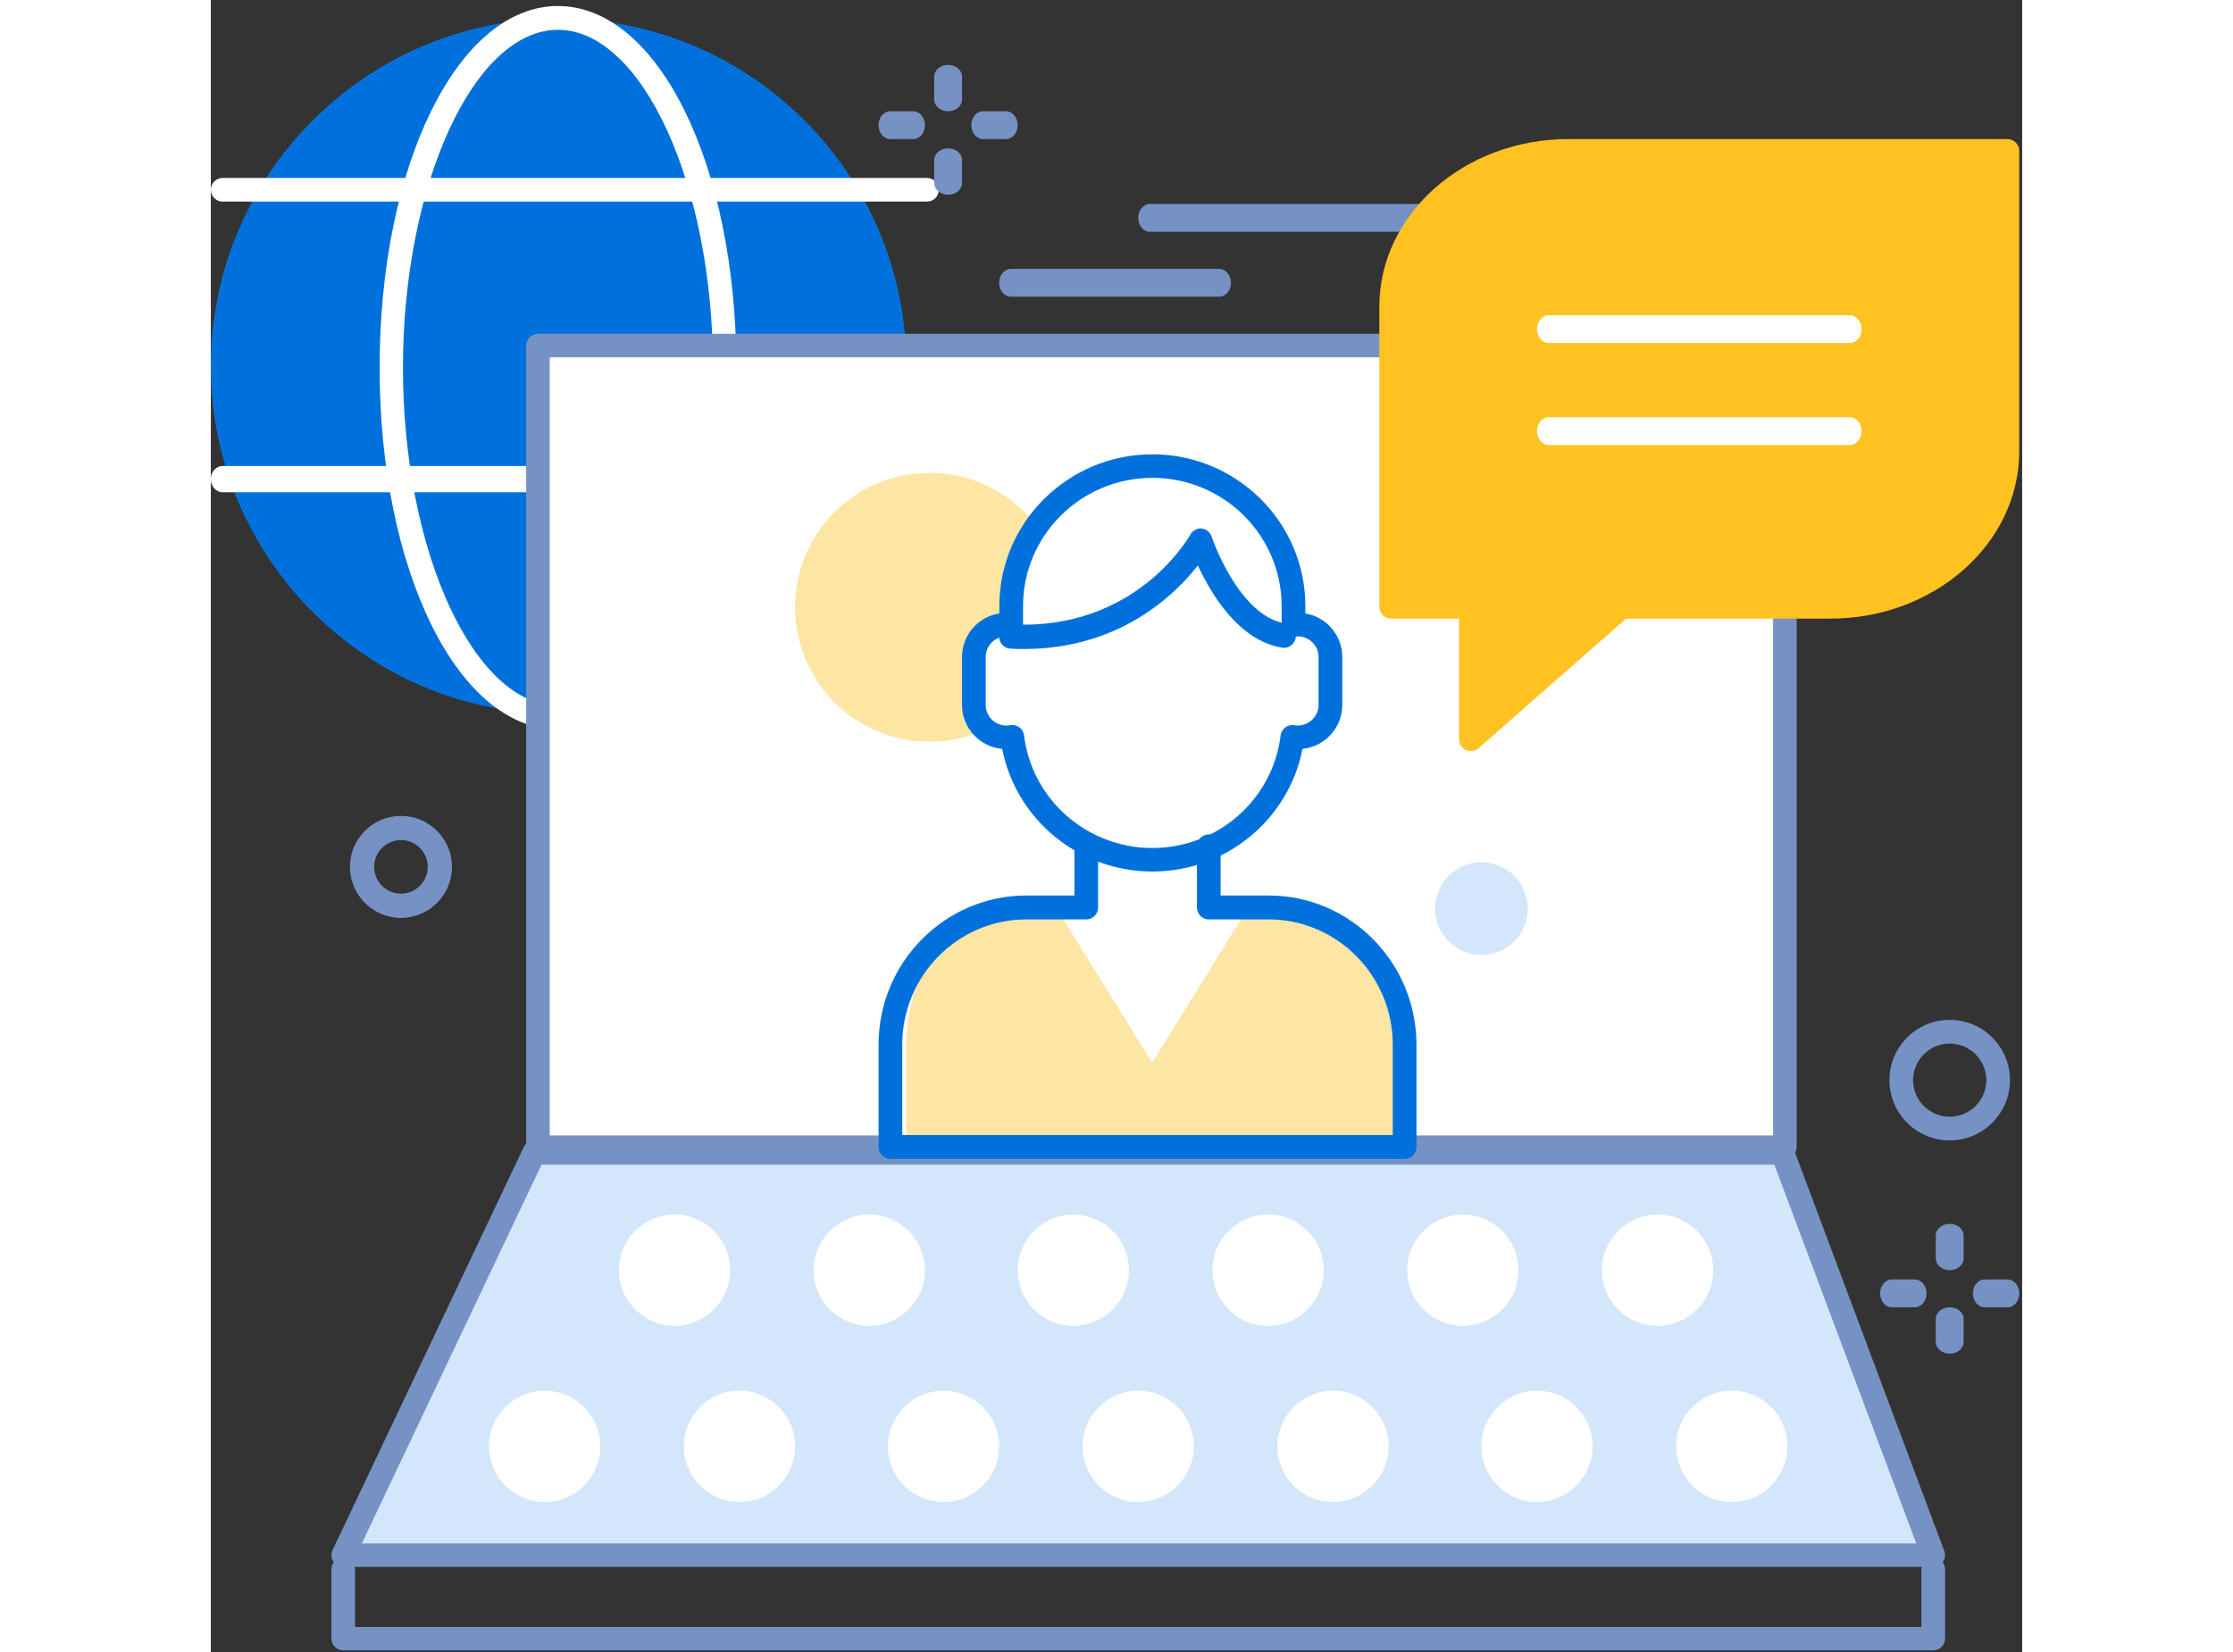 <svg
    xmlns="http://www.w3.org/2000/svg"
    xmlns:xlink="http://www.w3.org/1999/xlink"
    width="50px"
    height="37px"
    viewBox="0 0 171 156"
>
    <rect x="0" y="0" width="171" height="156" fill="#333333" stroke="none"/>
    <path
        d="M65.664,34.582 C65.664,52.716 50.964,67.415 32.829,67.415 C14.699,67.415 0,52.716 0,34.582 C0,16.45 14.699,1.751 32.829,1.751 C50.964,1.751 65.664,16.45 65.664,34.582"
        fill="#0071DC"
    ></path>
    <g transform="translate(15.759, 0)">
        <path
            d="M17.01,2.815 C9.079,2.815 2.377,17.427 2.377,34.723 C2.377,52.017 9.079,66.629 17.01,66.629 C24.943,66.629 31.646,52.017 31.646,34.723 C31.646,17.427 24.943,2.815 17.01,2.815 M17.01,68.877 C7.569,68.877 0.173,53.875 0.173,34.723 C0.173,15.57 7.569,0.568 17.01,0.568 C26.453,0.568 33.85,15.57 33.85,34.723 C33.85,53.875 26.453,68.877 17.01,68.877"
            fill="#FFFFFF"
        ></path>
    </g>
    <g transform="translate(0, 16.635)">
        <path
            d="M67.614,2.402 L1.109,2.402 C0.495,2.402 -0.001,1.902 -0.001,1.285 C-0.001,0.67 0.495,0.17 1.109,0.17 L67.614,0.17 C68.227,0.17 68.723,0.67 68.723,1.285 C68.723,1.902 68.227,2.402 67.614,2.402"
            fill="#FFFFFF"
        ></path>
    </g>
    <g transform="translate(0, 43.776)">
        <path
            d="M67.614,2.71 L1.109,2.71 C0.495,2.71 -0.001,2.154 -0.001,1.469 C-0.001,0.785 0.495,0.229 1.109,0.229 L67.614,0.229 C68.227,0.229 68.723,0.785 68.723,1.469 C68.723,2.154 68.227,2.71 67.614,2.71"
            fill="#FFFFFF"
        ></path>
    </g>
    <polygon
        fill="#FFFFFF"
        points="30.643 108.564 147.963 108.564 147.963 32.394 30.643 32.394"
    ></polygon>
    <path
        d="M31.995,107.218 L147.486,107.218 L147.486,33.743 L31.995,33.743 L31.995,107.218 Z M148.601,109.44 L30.882,109.44 C30.266,109.44 29.768,108.942 29.768,108.329 L29.768,32.631 C29.768,32.017 30.266,31.519 30.882,31.519 L148.601,31.519 C149.216,31.519 149.714,32.017 149.714,32.631 L149.714,108.329 C149.714,108.942 149.216,109.44 148.601,109.44 L148.601,109.44 Z"
        fill="#7692C4"
    ></path>
    <polygon
        fill="#D3E6FA"
        points="147.757 108.564 147.757 108.642 30.26 108.642 30.26 108.564 12.257 147.087 47.658 147.087 130.355 147.087 161.971 147.087"
    ></polygon>
    <path
        d="M14.254,145.747 L161.003,145.747 L147.608,109.98 L31.218,109.98 L14.254,145.747 Z M162.606,147.963 L12.496,147.963 C12.115,147.963 11.76,147.769 11.554,147.448 C11.35,147.129 11.326,146.726 11.489,146.383 L29.538,108.324 C29.758,107.855 30.275,107.603 30.791,107.715 C30.846,107.727 30.901,107.745 30.952,107.765 L148.066,107.765 C148.096,107.757 148.126,107.75 148.158,107.744 C148.689,107.654 149.211,107.908 149.4,108.41 L163.652,146.469 C163.779,146.808 163.731,147.189 163.522,147.487 C163.314,147.785 162.973,147.963 162.606,147.963 L162.606,147.963 Z"
        fill="#7692C4"
    ></path>
    <path
        d="M49.029,119.946 C49.029,122.847 46.676,125.199 43.774,125.199 C40.875,125.199 38.523,122.847 38.523,119.946 C38.523,117.047 40.875,114.693 43.774,114.693 C46.676,114.693 49.029,117.047 49.029,119.946"
        fill="#FFFFFF"
    ></path>
    <path
        d="M67.415,119.946 C67.415,122.847 65.063,125.199 62.16,125.199 C59.262,125.199 56.909,122.847 56.909,119.946 C56.909,117.047 59.262,114.693 62.16,114.693 C65.063,114.693 67.415,117.047 67.415,119.946"
        fill="#FFFFFF"
    ></path>
    <path
        d="M86.676,119.946 C86.676,122.847 84.326,125.199 81.423,125.199 C78.522,125.199 76.17,122.847 76.17,119.946 C76.17,117.047 78.522,114.693 81.423,114.693 C84.326,114.693 86.676,117.047 86.676,119.946"
        fill="#FFFFFF"
    ></path>
    <path
        d="M105.062,119.946 C105.062,122.847 102.707,125.199 99.805,125.199 C96.906,125.199 94.556,122.847 94.556,119.946 C94.556,117.047 96.906,114.693 99.805,114.693 C102.707,114.693 105.062,117.047 105.062,119.946"
        fill="#FFFFFF"
    ></path>
    <path
        d="M123.448,119.946 C123.448,122.847 121.097,125.199 118.194,125.199 C115.292,125.199 112.942,122.847 112.942,119.946 C112.942,117.047 115.292,114.693 118.194,114.693 C121.097,114.693 123.448,117.047 123.448,119.946"
        fill="#FFFFFF"
    ></path>
    <path
        d="M141.834,119.946 C141.834,122.847 139.483,125.199 136.58,125.199 C133.68,125.199 131.328,122.847 131.328,119.946 C131.328,117.047 133.68,114.693 136.58,114.693 C139.483,114.693 141.834,117.047 141.834,119.946"
        fill="#FFFFFF"
    ></path>
    <path
        d="M36.772,136.578 C36.772,139.48 34.417,141.834 31.517,141.834 C28.616,141.834 26.266,139.48 26.266,136.578 C26.266,133.679 28.616,131.328 31.517,131.328 C34.417,131.328 36.772,133.679 36.772,136.578"
        fill="#FFFFFF"
    ></path>
    <path
        d="M55.158,136.578 C55.158,139.48 52.808,141.834 49.903,141.834 C47.005,141.834 44.651,139.48 44.651,136.578 C44.651,133.679 47.005,131.328 49.903,131.328 C52.808,131.328 55.158,133.679 55.158,136.578"
        fill="#FFFFFF"
    ></path>
    <path
        d="M74.419,136.578 C74.419,139.48 72.07,141.834 69.167,141.834 C66.266,141.834 63.913,139.48 63.913,136.578 C63.913,133.679 66.266,131.328 69.167,131.328 C72.07,131.328 74.419,133.679 74.419,136.578"
        fill="#FFFFFF"
    ></path>
    <path
        d="M92.805,136.578 C92.805,139.48 90.452,141.834 87.551,141.834 C84.65,141.834 82.299,139.48 82.299,136.578 C82.299,133.679 84.65,131.328 87.551,131.328 C90.452,131.328 92.805,133.679 92.805,136.578"
        fill="#FFFFFF"
    ></path>
    <path
        d="M111.191,136.578 C111.191,139.48 108.838,141.834 105.936,141.834 C103.036,141.834 100.685,139.48 100.685,136.578 C100.685,133.679 103.036,131.328 105.936,131.328 C108.838,131.328 111.191,133.679 111.191,136.578"
        fill="#FFFFFF"
    ></path>
    <path
        d="M130.452,136.578 C130.452,139.48 128.104,141.834 125.199,141.834 C122.298,141.834 119.946,139.48 119.946,136.578 C119.946,133.679 122.298,131.328 125.199,131.328 C128.104,131.328 130.452,133.679 130.452,136.578"
        fill="#FFFFFF"
    ></path>
    <path
        d="M148.838,136.578 C148.838,139.48 146.489,141.834 143.582,141.834 C140.685,141.834 138.332,139.48 138.332,136.578 C138.332,133.679 140.685,131.328 143.582,131.328 C146.489,131.328 148.838,133.679 148.838,136.578"
        fill="#FFFFFF"
    ></path>
    <path
        d="M162.607,155.842 L12.495,155.842 C11.88,155.842 11.382,155.349 11.382,154.741 L11.382,148.188 C11.382,147.581 11.88,147.087 12.495,147.087 C13.112,147.087 13.611,147.581 13.611,148.188 L13.611,153.64 L161.492,153.64 L161.492,148.188 C161.492,147.581 161.99,147.087 162.607,147.087 C163.223,147.087 163.722,147.581 163.722,148.188 L163.722,154.741 C163.722,155.349 163.223,155.842 162.607,155.842"
        fill="#7692C4"
    ></path>
    <path
        d="M124.097,21.888 L88.653,21.888 C88.043,21.888 87.552,21.299 87.552,20.575 C87.552,19.85 88.043,19.261 88.653,19.261 L124.097,19.261 C124.707,19.261 125.199,19.85 125.199,20.575 C125.199,21.299 124.707,21.888 124.097,21.888"
        fill="#7692C4"
    ></path>
    <path
        d="M95.187,28.017 L75.539,28.017 C74.92,28.017 74.419,27.428 74.419,26.702 C74.419,25.979 74.92,25.39 75.539,25.39 L95.187,25.39 C95.806,25.39 96.307,25.979 96.307,26.702 C96.307,27.428 95.806,28.017 95.187,28.017"
        fill="#7692C4"
    ></path>
    <path
        d="M164.159,98.542 C162.254,98.542 160.703,100.093 160.703,101.998 C160.703,103.903 162.254,105.454 164.159,105.454 C166.065,105.454 167.617,103.903 167.617,101.998 C167.617,100.093 166.065,98.542 164.159,98.542 M164.159,107.689 C161.021,107.689 158.469,105.136 158.469,101.998 C158.469,98.86 161.021,96.307 164.159,96.307 C167.299,96.307 169.851,98.86 169.851,101.998 C169.851,105.136 167.299,107.689 164.159,107.689"
        fill="#7692C4"
    ></path>
    <path
        d="M17.947,79.33 C16.553,79.33 15.416,80.465 15.416,81.86 C15.416,83.256 16.553,84.391 17.947,84.391 C19.344,84.391 20.48,83.256 20.48,81.86 C20.48,80.465 19.344,79.33 17.947,79.33 M17.947,86.676 C15.292,86.676 13.133,84.515 13.133,81.86 C13.133,79.205 15.292,77.046 17.947,77.046 C20.604,77.046 22.763,79.205 22.763,81.86 C22.763,84.515 20.604,86.676 17.947,86.676"
        fill="#7692C4"
    ></path>
    <path
        d="M80.548,57.346 C80.548,64.356 74.864,70.041 67.851,70.041 C60.839,70.041 55.158,64.356 55.158,57.346 C55.158,50.335 60.839,44.651 67.851,44.651 C74.864,44.651 80.548,50.335 80.548,57.346"
        fill="#FDE5A4"
    ></path>
    <path
        d="M83.129,80.548 L83.129,86.239 L77.519,86.239 C70.489,86.239 64.788,91.964 64.788,99.029 L64.788,108.564 L112.942,108.564 L112.942,99.029 C112.942,91.964 107.242,86.239 100.213,86.239 L94.604,86.239 L94.604,80.548 L83.129,80.548 Z"
        fill="#FFFFFF"
    ></path>
    <path
        d="M99.799,84.925 L98.434,84.925 L88.864,100.335 L79.294,84.925 L77.933,84.925 C71.157,84.925 65.664,90.989 65.664,98.469 L65.664,108.564 L112.066,108.564 L112.066,98.469 C112.066,90.989 106.572,84.925 99.799,84.925"
        fill="#FDE5A4"
    ></path>
    <path
        d="M102.034,58.937 C101.896,58.937 101.757,58.949 101.619,58.966 L101.619,57.167 C101.619,49.769 95.722,43.776 88.448,43.776 C81.17,43.776 75.274,49.769 75.274,57.167 L75.274,58.971 C75.126,58.95 74.979,58.937 74.823,58.937 C73.152,58.937 71.793,60.314 71.793,62.015 L71.793,66.634 C71.793,68.337 73.152,69.716 74.823,69.716 C75.013,69.716 75.195,69.696 75.374,69.662 C76.168,76.291 81.716,81.423 88.448,81.423 C95.177,81.423 100.727,76.291 101.517,69.667 C101.689,69.699 101.859,69.716 102.034,69.716 C103.708,69.716 105.062,68.337 105.062,66.634 L105.062,62.015 C105.062,60.314 103.708,58.937 102.034,58.937"
        fill="#FFFFFF"
    ></path>
    <path
        d="M75.66,68.463 C75.896,68.463 76.126,68.537 76.32,68.676 C76.57,68.857 76.734,69.135 76.772,69.439 C77.515,75.505 82.723,80.078 88.886,80.078 C95.049,80.078 100.256,75.508 100.995,69.446 C101.033,69.144 101.194,68.869 101.441,68.688 C101.687,68.506 101.998,68.433 102.302,68.486 C103.467,68.69 104.575,67.761 104.575,66.584 L104.575,62.023 C104.575,60.871 103.522,59.947 102.364,60.114 C102.037,60.156 101.719,60.062 101.475,59.85 C101.23,59.641 101.091,59.335 101.091,59.012 L101.091,57.236 C101.091,50.557 95.615,45.123 88.886,45.123 C82.155,45.123 76.677,50.557 76.677,57.236 L76.677,59.018 C76.677,59.342 76.536,59.65 76.29,59.861 C76.042,60.071 75.711,60.167 75.391,60.117 C75.298,60.103 75.201,60.096 75.103,60.096 C74.03,60.096 73.157,60.962 73.157,62.023 L73.157,66.584 C73.157,67.65 74.03,68.515 75.103,68.515 C75.223,68.515 75.337,68.503 75.449,68.482 C75.52,68.468 75.589,68.463 75.66,68.463 M88.886,82.299 C81.94,82.299 76.017,77.389 74.709,70.72 C72.585,70.522 70.917,68.744 70.917,66.584 L70.917,62.023 C70.917,59.959 72.445,58.242 74.439,57.925 L74.439,57.236 C74.439,49.331 80.919,42.9 88.886,42.9 C96.85,42.9 103.33,49.331 103.33,57.236 L103.33,57.93 C105.305,58.262 106.813,59.971 106.813,62.023 L106.813,66.584 C106.813,68.731 105.166,70.503 103.061,70.716 C101.761,77.386 95.837,82.299 88.886,82.299"
        fill="#0071DC"
    ></path>
    <path
        d="M112.699,109.44 L64.156,109.44 C63.537,109.44 63.037,108.934 63.037,108.311 L63.037,98.65 C63.037,90.883 69.296,84.563 76.988,84.563 L81.527,84.563 L81.527,79.926 C81.527,79.303 82.027,78.797 82.644,78.797 C83.262,78.797 83.762,79.303 83.762,79.926 L83.762,85.692 C83.762,86.315 83.262,86.821 82.644,86.821 L76.988,86.821 C70.528,86.821 65.273,92.127 65.273,98.65 L65.273,107.182 L111.581,107.182 L111.581,98.65 C111.581,92.127 106.325,86.821 99.867,86.821 L94.212,86.821 C93.595,86.821 93.095,86.315 93.095,85.692 L93.095,79.926 C93.095,79.303 93.595,78.797 94.212,78.797 C94.83,78.797 95.33,79.303 95.33,79.926 L95.33,84.563 L99.867,84.563 C107.559,84.563 113.817,90.883 113.817,98.65 L113.817,108.311 C113.817,108.934 113.317,109.44 112.699,109.44"
        fill="#0071DC"
    ></path>
    <path
        d="M76.76,61.286 C76.337,61.286 75.91,61.275 75.471,61.254 C74.86,61.22 74.389,60.681 74.421,60.047 C74.452,59.414 74.977,58.937 75.583,58.957 C87.236,59.568 92.266,50.85 92.476,50.48 C92.693,50.092 93.11,49.858 93.542,49.912 C93.973,49.956 94.342,50.255 94.482,50.681 C94.507,50.757 97.021,58.187 101.495,58.894 C102.099,58.99 102.516,59.575 102.422,60.201 C102.333,60.83 101.761,61.258 101.162,61.163 C97.039,60.512 94.406,56.053 93.183,53.395 C90.995,56.192 85.771,61.286 76.76,61.286"
        fill="#0071DC"
    ></path>
    <path
        d="M124.324,85.801 C124.324,88.218 122.362,90.178 119.947,90.178 C117.529,90.178 115.568,88.218 115.568,85.801 C115.568,83.382 117.529,81.423 119.947,81.423 C122.362,81.423 124.324,83.382 124.324,85.801"
        fill="#D3E6FA"
    ></path>
    <path
        d="M128.688,14.008 L169.851,14.008 L169.851,28.836 L169.851,42.608 C169.851,50.797 162.408,57.439 153.229,57.439 L133.663,57.439 L119.537,70.041 L119.537,57.439 L112.066,57.439 L112.066,42.608 L112.066,28.836 C112.066,20.649 119.507,14.008 128.688,14.008"
        fill="#FFC221"
    ></path>
    <path
        d="M112.557,56.201 L118.956,56.201 C119.575,56.201 120.076,56.698 120.076,57.311 L120.076,67.339 L132.431,56.481 C132.636,56.301 132.902,56.201 133.176,56.201 L152.872,56.201 C161.48,56.201 168.485,50.102 168.485,42.604 L168.485,15.353 L128.168,15.353 C119.56,15.353 112.557,21.45 112.557,28.947 L112.557,56.201 Z M118.956,70.917 C118.799,70.917 118.644,70.886 118.496,70.819 C118.093,70.64 117.835,70.245 117.835,69.808 L117.835,58.419 L111.435,58.419 C110.817,58.419 110.315,57.922 110.315,57.311 L110.315,28.947 C110.315,20.228 118.323,13.133 128.168,13.133 L169.605,13.133 C170.225,13.133 170.726,13.63 170.726,14.243 L170.726,42.604 C170.726,51.326 162.716,58.419 152.872,58.419 L133.602,58.419 L119.7,70.637 C119.492,70.822 119.225,70.917 118.956,70.917 L118.956,70.917 Z"
        fill="#FFC221"
    ></path>
    <path
        d="M154.727,32.394 L126.314,32.394 C125.698,32.394 125.199,31.805 125.199,31.08 C125.199,30.357 125.698,29.768 126.314,29.768 L154.727,29.768 C155.344,29.768 155.842,30.357 155.842,31.08 C155.842,31.805 155.344,32.394 154.727,32.394"
        fill="#FFFFFF"
    ></path>
    <path
        d="M154.727,42.025 L126.314,42.025 C125.698,42.025 125.199,41.437 125.199,40.711 C125.199,39.987 125.698,39.398 126.314,39.398 L154.727,39.398 C155.344,39.398 155.842,39.987 155.842,40.711 C155.842,41.437 155.344,42.025 154.727,42.025"
        fill="#FFFFFF"
    ></path>
    <path
        d="M160.868,123.448 L158.695,123.448 C158.085,123.448 157.593,122.859 157.593,122.134 C157.593,121.411 158.085,120.822 158.695,120.822 L160.868,120.822 C161.478,120.822 161.971,121.411 161.971,122.134 C161.971,122.859 161.478,123.448 160.868,123.448"
        fill="#7692C4"
    ></path>
    <path
        d="M169.623,123.448 L167.45,123.448 C166.84,123.448 166.349,122.859 166.349,122.134 C166.349,121.411 166.84,120.822 167.45,120.822 L169.623,120.822 C170.233,120.822 170.726,121.411 170.726,122.134 C170.726,122.859 170.233,123.448 169.623,123.448"
        fill="#7692C4"
    ></path>
    <path
        d="M164.16,119.946 C163.434,119.946 162.846,119.452 162.846,118.842 L162.846,116.672 C162.846,116.063 163.434,115.568 164.16,115.568 C164.886,115.568 165.473,116.063 165.473,116.672 L165.473,118.842 C165.473,119.452 164.886,119.946 164.16,119.946"
        fill="#7692C4"
    ></path>
    <path
        d="M164.16,127.826 C163.434,127.826 162.846,127.332 162.846,126.723 L162.846,124.552 C162.846,123.942 163.434,123.448 164.16,123.448 C164.886,123.448 165.473,123.942 165.473,124.552 L165.473,126.723 C165.473,127.332 164.886,127.826 164.16,127.826"
        fill="#7692C4"
    ></path>
    <path
        d="M66.312,13.133 L64.139,13.133 C63.529,13.133 63.037,12.544 63.037,11.819 C63.037,11.095 63.529,10.506 64.139,10.506 L66.312,10.506 C66.922,10.506 67.415,11.095 67.415,11.819 C67.415,12.544 66.922,13.133 66.312,13.133"
        fill="#7692C4"
    ></path>
    <path
        d="M75.067,13.133 L72.894,13.133 C72.284,13.133 71.793,12.544 71.793,11.819 C71.793,11.095 72.284,10.506 72.894,10.506 L75.067,10.506 C75.677,10.506 76.17,11.095 76.17,11.819 C76.17,12.544 75.677,13.133 75.067,13.133"
        fill="#7692C4"
    ></path>
    <path
        d="M69.604,10.506 C68.878,10.506 68.29,10.012 68.29,9.402 L68.29,7.231 C68.29,6.623 68.878,6.129 69.604,6.129 C70.33,6.129 70.917,6.623 70.917,7.231 L70.917,9.402 C70.917,10.012 70.33,10.506 69.604,10.506"
        fill="#7692C4"
    ></path>
    <path
        d="M69.604,18.386 C68.878,18.386 68.29,17.892 68.29,17.282 L68.29,15.111 C68.29,14.503 68.878,14.008 69.604,14.008 C70.33,14.008 70.917,14.503 70.917,15.111 L70.917,17.282 C70.917,17.892 70.33,18.386 69.604,18.386"
        fill="#7692C4"
    ></path>
</svg>
